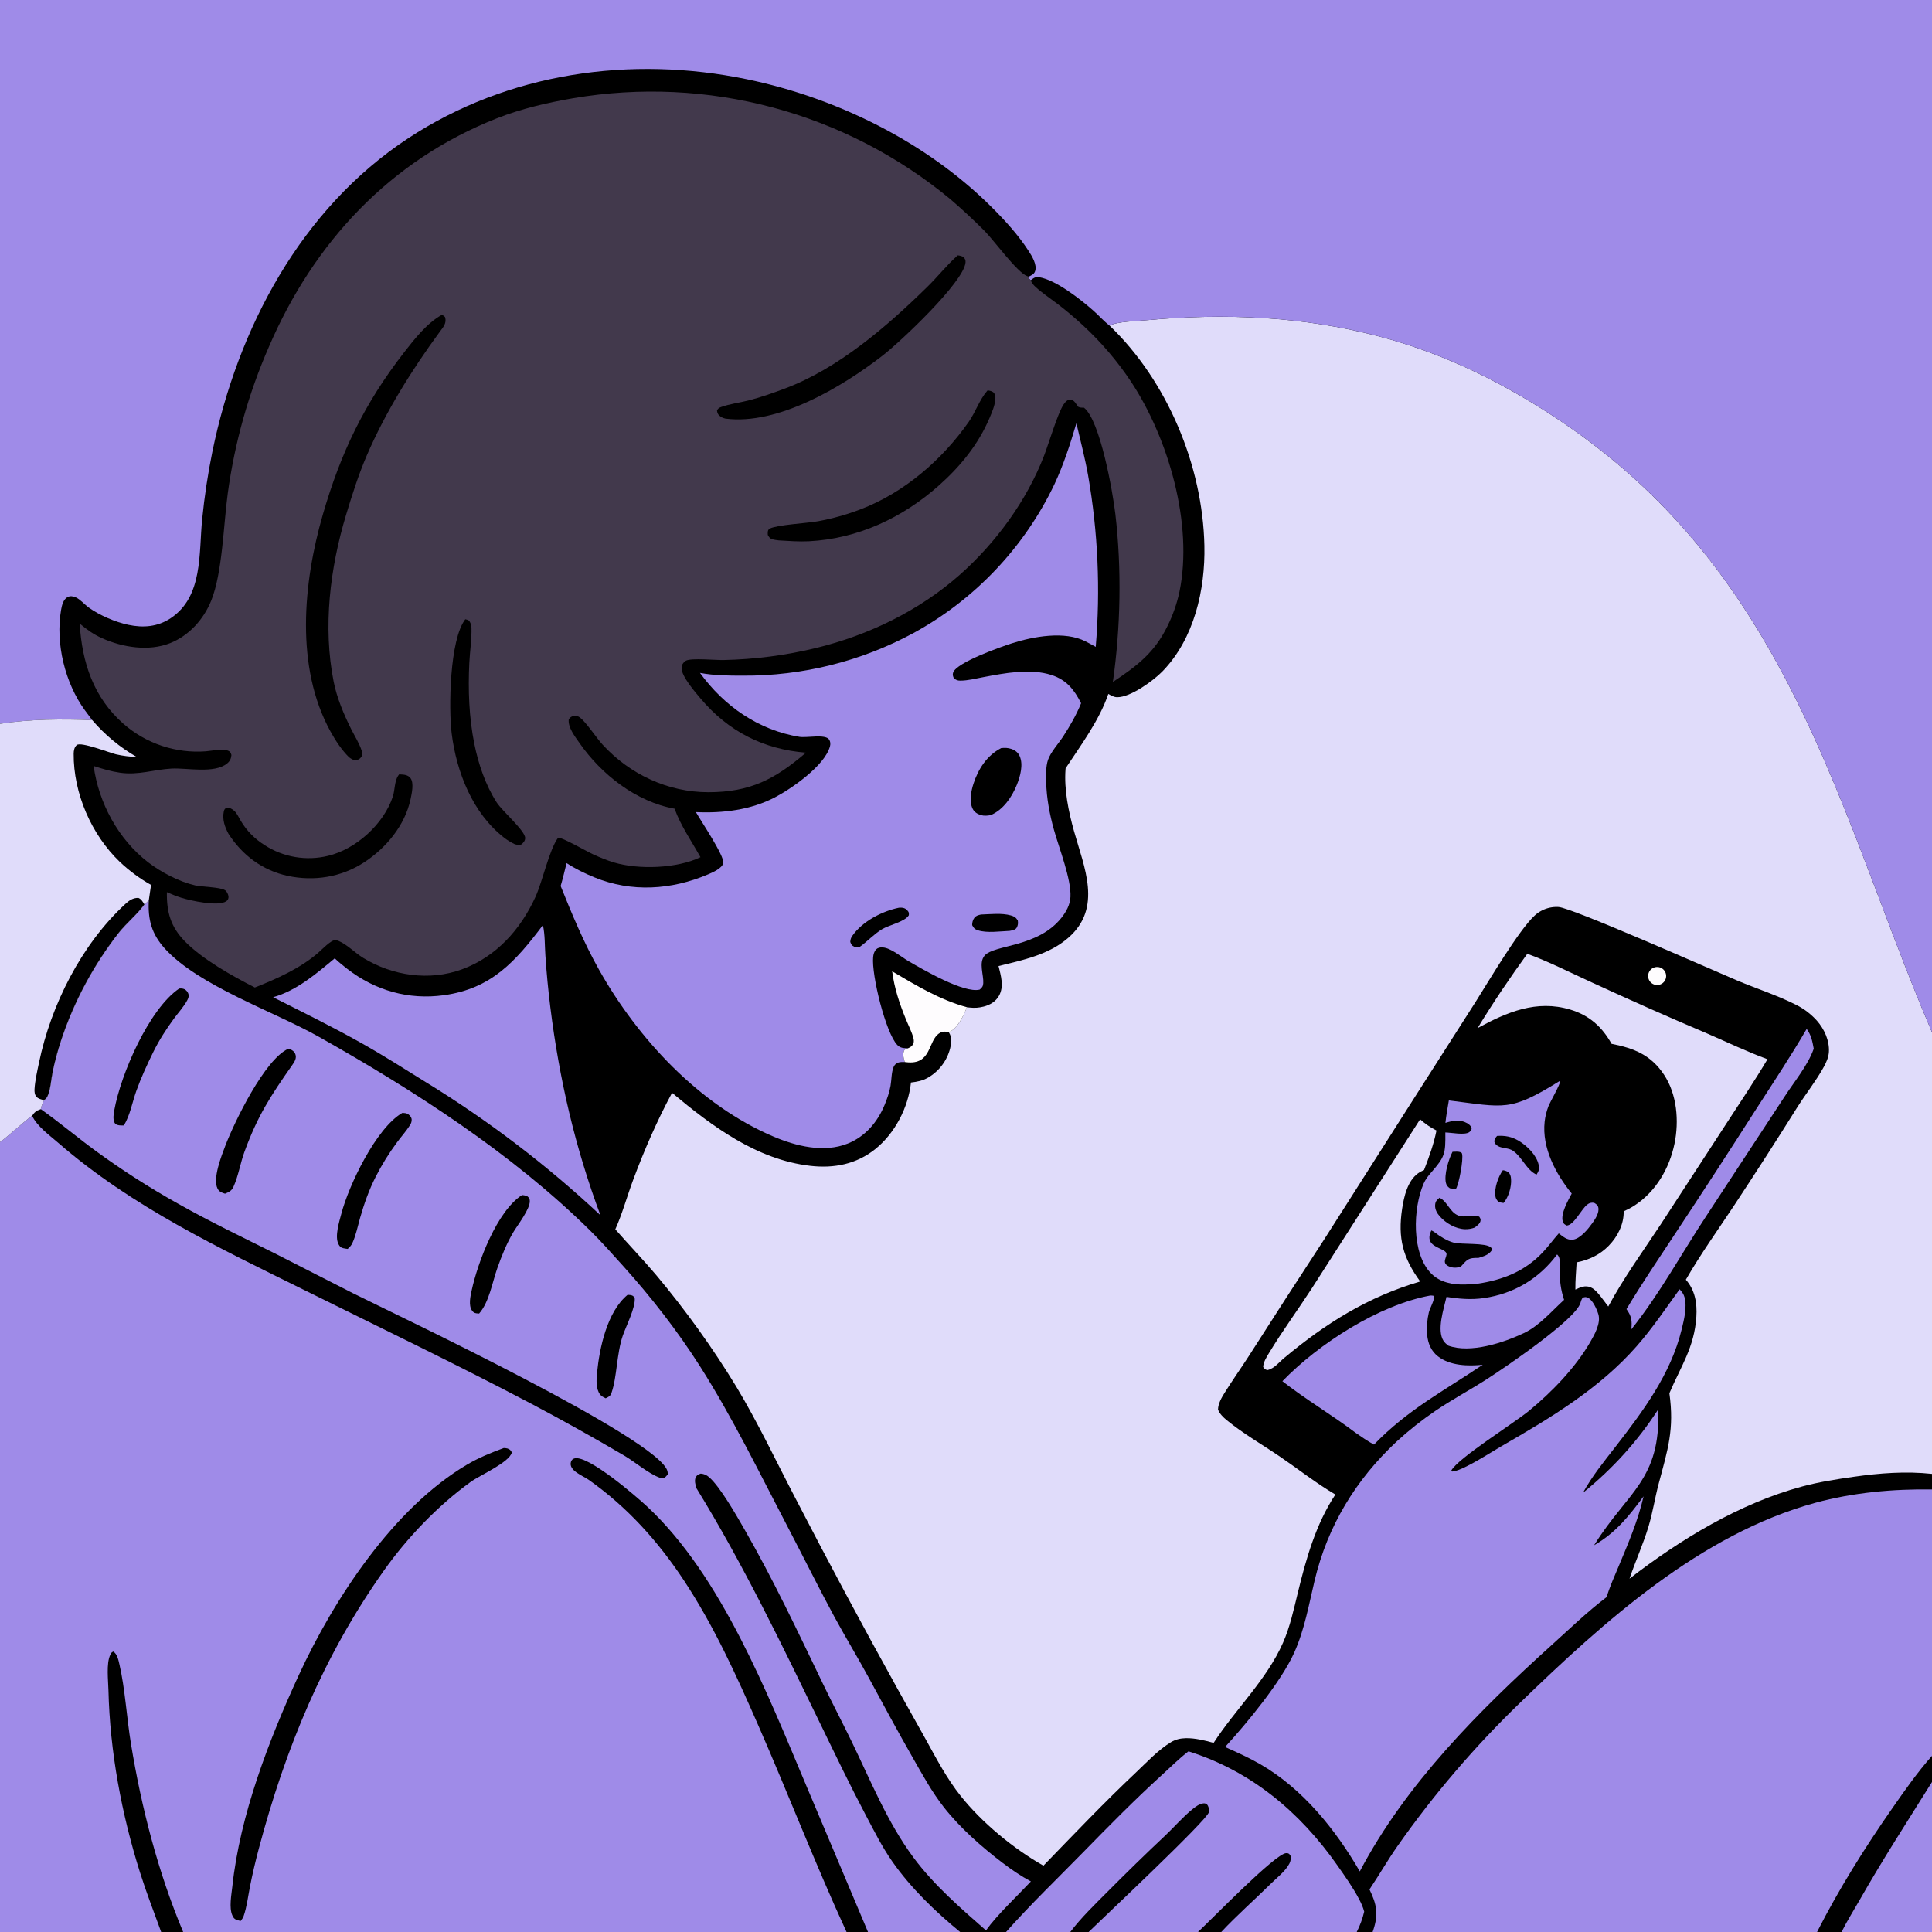 <?xml version="1.0" encoding="utf-8" ?>
<svg xmlns="http://www.w3.org/2000/svg" xmlns:xlink="http://www.w3.org/1999/xlink" width="1024" height="1024">
	<rect width="100%" height="100%" fill="#808080" stroke="none"/>
	<path d="M0 0L1024 0L1024 547.136L1024 781.184L1024 789.446L1024 930.633L1024 944.491L1024 1024L976.076 1024L963.075 1024L727.508 1024L719.097 1024L647.3 1024L634.955 1024L577.004 1024L567.258 1024L533.222 1024L508.89 1024L460.056 1024L448.694 1024L97.074 1024L85.423 1024L0 1024L0 605.368L0 383.644L0 0Z"/>
	<path fill="#E0DCFA" d="M588.11 172.589C591.826 170.421 603.053 170.139 607.643 169.714C649.204 165.866 690.278 167.659 730.777 178.268C760.721 186.111 788.3 198.78 814.551 215.024C866.977 247.464 904.783 287.678 935.889 340.941C973.924 406.071 994.496 478.22 1024 547.136L1024 781.184C1010.12 779.686 996.278 780.759 982.514 782.721C973.368 784.024 964.127 785.462 955.196 787.866C922.013 796.798 890.654 815.892 863.68 836.712C866.802 827.477 870.844 818.63 873.688 809.269C875.997 801.671 877.125 793.924 879.158 786.295C883.956 768.289 887.504 757.636 884.811 738.442C890.896 724.136 898.052 714.162 899.105 697.907C899.568 690.759 898.427 683.818 893.534 678.263C901.342 664.686 910.607 651.792 919.249 638.73Q936.287 612.915 952.706 586.702C957.206 579.62 962.594 572.856 966.636 565.511C967.983 563.064 969.194 560.371 969.358 557.547C969.708 551.55 966.943 545.45 963.042 541.02Q961.89 539.732 960.624 538.556Q959.357 537.381 957.986 536.329Q956.615 535.277 955.152 534.357Q953.689 533.438 952.146 532.659C942.203 527.596 931.028 524.018 920.711 519.67C907.704 514.188 833.016 481.067 826.022 480.728Q825.586 480.703 825.15 480.699Q824.714 480.696 824.277 480.715Q823.842 480.734 823.407 480.776Q822.973 480.817 822.541 480.88Q822.109 480.944 821.681 481.029Q821.253 481.114 820.83 481.221Q820.407 481.328 819.99 481.457Q819.573 481.585 819.163 481.735Q818.753 481.885 818.351 482.055Q817.949 482.225 817.557 482.416Q817.164 482.607 816.782 482.817Q816.4 483.027 816.029 483.257Q815.658 483.487 815.299 483.735Q814.94 483.983 814.594 484.25Q814.248 484.516 813.917 484.799Q813.585 485.083 813.268 485.383C804.934 493.121 789.051 520 782.25 530.777L748.536 583.582L701.749 657.066Q681.638 687.797 661.889 718.761C657.663 725.323 653.119 731.723 648.995 738.34C647.362 740.96 645.654 743.964 645.571 747.103C646.449 749.372 648.34 751.199 650.192 752.718C658.843 759.812 669.295 765.827 678.568 772.149C688.255 778.754 697.668 786.204 707.78 792.122C697.425 807.803 692.288 826.071 687.89 844.12C685.703 853.094 683.764 862.177 680.027 870.668C671.376 890.322 654.83 905.894 643.249 923.754C638.543 922.487 633.422 921.169 628.517 921.275C625.742 921.335 623.123 921.893 620.733 923.334C613.846 927.485 607.825 934.022 601.976 939.539C585.13 955.431 569.152 972.236 553.031 988.857C537.16 979.843 520.529 966.148 509.186 951.905C501.684 942.484 496.364 932.19 490.574 921.721L475.777 895.252Q448.009 845.188 421.72 794.331C411.314 774.422 401.804 754.16 390.204 734.875Q380.724 719.343 370.112 704.562Q359.499 689.78 347.814 675.832C340.805 667.552 333.287 659.727 326.13 651.576C329.897 643.14 332.351 634.055 335.577 625.39C341.414 609.714 348.257 593.949 356.202 579.216C377.486 597.001 401.055 614.64 429.507 617.919C442.062 619.365 453.971 617.036 463.965 608.994C474.373 600.618 481.411 586.978 482.832 573.751C486.128 573.358 488.913 572.851 491.845 571.181Q492.385 570.869 492.908 570.53Q493.432 570.192 493.938 569.827Q494.444 569.463 494.931 569.074Q495.418 568.685 495.885 568.273Q496.353 567.86 496.799 567.425Q497.245 566.989 497.67 566.532Q498.094 566.075 498.495 565.598Q498.895 565.12 499.272 564.624Q499.649 564.127 500 563.612Q500.352 563.097 500.677 562.565Q501.003 562.034 501.302 561.486Q501.6 560.939 501.871 560.378Q502.142 559.816 502.385 559.242Q502.628 558.668 502.842 558.082Q503.057 557.497 503.241 556.901Q503.426 556.306 503.581 555.702C504.388 552.448 504.738 550.085 502.906 547.141C507.71 544.985 510.629 538.35 512.522 533.864C512.712 533.886 512.903 533.911 513.093 533.932L514.008 534.026C516.579 534.316 518.846 534.146 521.37 533.503C524.716 532.651 527.742 530.852 529.476 527.783C532.265 522.847 530.496 517.133 529.247 512.036C542.246 508.806 555.885 506.071 566.278 496.996C584.43 481.146 574.608 459.722 569.224 440.452C566.336 430.117 563.942 418.564 564.743 407.789C564.758 407.594 564.777 407.4 564.793 407.205C572.871 394.966 582.691 381.748 587.435 367.796C588.959 368.639 590.352 369.527 592.149 369.536C599.231 369.568 611.259 360.829 616.103 355.857C632.908 338.61 638.849 312.64 638.35 289.188C637.447 246.777 618.727 201.98 588.11 172.589Z"/>
	<path fill="#9F8BE8" d="M0 0L1024 0L1024 547.136C994.496 478.22 973.924 406.071 935.889 340.941C904.783 287.678 866.977 247.464 814.551 215.024C788.3 198.78 760.721 186.111 730.777 178.268C690.278 167.659 649.204 165.866 607.643 169.714C603.053 170.139 591.826 170.421 588.11 172.589C585.086 170.287 582.377 167.174 579.503 164.641C572.75 158.689 559.792 148.439 550.832 146.933C548.748 146.582 547.863 147.351 546.286 148.54C545.453 147.702 545.373 147.905 545.267 146.638C546.693 145.847 548.008 145.453 548.611 143.786C549.839 140.384 546.945 135.737 545.152 132.969C539.564 124.342 532.579 116.729 525.311 109.501C490.824 75.208 443.377 51.84 395.901 42.004C334.314 29.243 269.271 38.473 216.343 73.29C159.475 110.699 125.967 173.991 112.548 239.468Q108.941 257.195 107.154 275.196C105.312 293.188 107.726 316.219 90.433 327.676C83.511 332.261 75.912 332.839 67.995 331.159C61.044 329.684 52.778 326.141 47.02 321.999C44.842 320.432 42.567 317.69 40.162 316.619C38.768 315.999 37.13 315.712 35.731 316.514C33.474 317.806 32.768 320.964 32.361 323.315C29.306 340.964 34.471 362.066 44.987 376.451L48.886 381.681C32.935 381.043 15.776 381.091 0 383.644L0 0Z"/>
	<path fill="#9F8BE8" d="M76.534 479.332C77.408 478.653 78.126 477.967 78.87 477.148C78.311 487.396 80.361 495.021 87.302 502.705C105.105 522.414 145.16 536.108 168.721 549.361C219.286 577.803 271.243 611.279 312.682 652.112C318.806 658.146 324.561 664.653 330.314 671.039C345.127 687.479 359.124 705.463 371.004 724.143C388.357 751.43 402.587 780.8 417.567 809.412C425.799 825.137 433.675 841.104 442.118 856.71C448.156 867.869 454.779 878.707 460.808 889.868C468.396 903.913 475.898 917.822 483.824 931.687C488.966 940.683 493.916 949.799 500.336 957.974C508.922 968.908 520.394 979.002 531.456 987.413C536.157 990.988 541.189 994.416 546.399 997.211C539.201 1004.88 528.503 1014.88 522.585 1023.17C508.975 1011.22 495.012 999.156 484.163 984.541C470.248 965.794 461.362 943.559 451.213 922.677C446.312 912.592 441.097 902.657 436.229 892.558C422.884 864.872 409.867 837.142 394.514 810.47C390.453 803.415 381.653 787.916 375.822 782.929C374.424 781.734 373.225 781.206 371.41 781.031C370.104 781.506 369.441 781.658 368.76 783.001C367.899 784.7 368.625 786.993 369.087 788.712C393.914 829.019 414.496 871.901 435.172 914.431C442.996 930.525 450.648 946.501 459.019 962.344C463.342 970.526 467.558 978.963 472.867 986.556C482.722 1000.65 495.625 1013.12 508.89 1024L460.056 1024L448.694 1024L97.074 1024L85.423 1024L0 1024L0 605.368C5.841 600.893 11.134 595.752 17.001 591.34C18.334 589.334 19.387 588.596 21.617 587.843C21.999 586.129 22.584 584.689 23.313 583.095C24.266 582.392 24.785 581.877 25.27 580.778C26.835 577.23 27.095 571.877 27.901 568.015C29.087 562.327 30.669 556.568 32.491 551.046Q33.77 547.215 35.211 543.443Q36.653 539.67 38.254 535.962Q39.855 532.255 41.612 528.618Q43.37 524.982 45.281 521.424Q47.191 517.866 49.252 514.393Q51.313 510.92 53.52 507.538Q55.727 504.155 58.076 500.87Q60.425 497.585 62.912 494.403C67.01 489.25 72.298 485.074 76.204 479.79C76.316 479.638 76.424 479.484 76.534 479.332Z"/>
	<path d="M21.617 587.843C31.618 594.968 41.046 602.918 50.962 610.183Q71.816 625.379 94.346 637.957C111.138 647.445 128.375 655.694 145.612 664.295L187.248 685.529C209.441 696.614 349.899 762.9 353.773 779.8C353.914 780.415 353.916 780.828 353.95 781.432C353.255 782.25 352.768 782.955 351.775 783.418C351.049 783.757 350.547 783.533 349.809 783.263C343.541 780.972 336.815 775.007 330.903 771.528Q306.634 757.25 281.738 744.094C242.386 723.37 202.225 704.045 162.37 684.302C116.238 661.45 69.952 639.733 30.765 605.636C26.17 601.638 19.607 596.954 17.001 591.34C18.334 589.334 19.387 588.596 21.617 587.843Z"/>
	<path d="M448.694 1024C432.076 987.932 417.768 950.69 401.827 914.299C390.306 887.996 378.421 861.812 362.557 837.765C348.772 816.87 332.534 798.838 312.043 784.338C308.968 782.162 301.264 779.447 302.608 774.842C302.914 773.791 303.645 773.126 304.725 772.922C312.186 771.511 337.21 793.071 343.191 798.669C382.457 835.429 406.774 897.657 427.465 946.717L460.056 1024L448.694 1024Z"/>
	<path d="M85.423 1024C81.616 1013.54 77.558 1003.08 74.209 992.463C64.455 961.54 58.247 928.336 57.481 895.88C57.358 890.68 56.283 881.75 58.4 877.182C58.891 876.123 58.971 875.921 60.022 875.341C62.171 876.681 62.755 879.84 63.31 882.212C66.241 894.733 67.217 910.889 69.388 924.128C74.961 958.113 83.723 992.188 97.074 1024L85.423 1024Z"/>
	<path d="M267.015 767.477C267.615 767.52 268.331 767.528 268.915 767.718C270.21 768.14 270.716 768.658 271.289 769.839C269.937 775.121 254.49 781.804 249.481 785.42C232.051 798.003 215.81 814.997 203.385 832.549C171.448 877.663 151.244 926.769 137.144 979.928C135.369 986.62 133.807 993.268 132.465 1000.06C131.477 1005.06 130.828 1010.72 129.148 1015.52C128.783 1016.56 128.218 1017.33 127.538 1018.18C126.844 1018 126.149 1017.82 125.471 1017.58C124.161 1017.13 123.721 1016.48 123.159 1015.25C121.299 1011.16 122.68 1004.19 123.151 999.795C127.201 962.011 142.504 922.282 158.333 887.928C176.922 847.587 208.481 799.331 247.573 776.248C253.76 772.595 260.293 769.958 267.015 767.477Z"/>
	<path d="M152.784 555.87C153.076 555.953 153.371 556.029 153.661 556.119C154.992 556.531 156.057 557.418 156.554 558.757C157.329 560.842 156.144 562.709 154.985 564.363C143.308 581.017 136.556 591.335 129.536 610.576C127.365 616.528 126.391 623.08 123.821 628.839C122.796 631.136 121.532 631.759 119.268 632.675C117.509 632.111 116.137 631.676 115.269 629.915C112.63 624.561 117.45 612.431 119.428 607.252C124.356 594.344 140.422 561.398 152.784 555.87Z"/>
	<path d="M213.212 589.869C214.444 589.917 215.403 589.897 216.443 590.628C217.396 591.298 218.142 592.256 218.197 593.467C218.241 594.466 217.865 595.475 217.34 596.306C215.342 599.469 212.668 602.416 210.438 605.44Q204.01 614.114 199.118 623.739C195.594 630.641 192.968 638.09 190.845 645.541C189.593 649.934 188.647 654.797 186.732 658.932C186.159 660.17 185.271 661.063 184.27 661.963C183.469 661.84 182.659 661.742 181.871 661.553C180.575 661.241 180.02 660.602 179.415 659.447C177.271 655.354 179.852 647.39 180.944 643.224C184.882 628.211 199.297 597.967 213.212 589.869Z"/>
	<path d="M94.965 523.944C95.942 523.867 96.851 523.853 97.759 524.3C98.876 524.851 99.739 526.004 99.967 527.219C100.155 528.224 99.723 529.261 99.26 530.129C97.437 533.542 94.48 536.757 92.182 539.888C88.118 545.423 84.322 551.321 81.287 557.486C77.955 564.255 74.723 571.265 72.193 578.373C70.085 584.298 68.943 591.159 65.63 596.523C64.849 596.522 64.027 596.55 63.253 596.445C62.207 596.305 61.19 596.016 60.687 594.995C59.771 593.136 60.203 590.478 60.553 588.541C64.036 569.215 78.969 534.815 94.965 523.944Z"/>
	<path d="M276.722 633.377C277.614 633.458 278.421 633.661 279.291 633.869C280.351 634.816 280.738 634.998 280.805 636.517C280.993 640.765 274.383 649.233 272.166 652.929C268.614 658.849 265.874 665.667 263.582 672.167C260.93 679.685 259.258 690.198 253.936 696.212C253.456 696.179 252.974 696.157 252.498 696.089C251.36 695.926 250.792 695.492 250.136 694.556C248.232 691.841 249.347 686.924 250 683.921C253.23 669.081 263.383 641.906 276.722 633.377Z"/>
	<path d="M332.599 686.319C333.035 686.325 333.596 686.319 334.016 686.392C335.381 686.631 335.604 686.822 336.395 687.859C336.962 692.972 331.815 702.866 330.069 707.982C326.779 717.622 327.048 729.956 324.095 738.276C323.445 740.108 322.64 740.294 321.019 741.141C319.971 740.62 318.829 740.103 318.093 739.16C315.755 736.164 316.088 731.283 316.44 727.706C317.748 714.407 321.762 695.296 332.599 686.319Z"/>
	<path fill="#42394C" d="M42.227 330.497C46.019 333.692 49.609 336.259 54.159 338.292C65.011 343.142 78.864 345.369 90.19 340.863C100.23 336.87 107.939 328.242 111.951 318.327C117.888 303.656 118.459 278.066 120.714 261.525Q122.076 251.489 124.13 241.571Q126.185 231.653 128.922 221.902Q131.66 212.151 135.067 202.613Q138.474 193.075 142.534 183.796C166.333 128.425 206.8 84.99 263.313 62.722C276.343 57.587 290.151 54.403 303.929 52.033Q307.214 51.475 310.513 51.006Q313.812 50.537 317.122 50.156Q320.433 49.776 323.752 49.484Q327.071 49.193 330.397 48.991Q333.723 48.788 337.054 48.676Q340.384 48.563 343.716 48.539Q347.048 48.516 350.38 48.582Q353.711 48.649 357.04 48.804Q360.368 48.96 363.691 49.205Q367.014 49.45 370.33 49.784Q373.645 50.118 376.95 50.541Q380.255 50.964 383.548 51.476Q386.841 51.988 390.118 52.587Q393.396 53.188 396.656 53.875Q399.917 54.563 403.158 55.338Q406.398 56.113 409.617 56.975Q412.836 57.837 416.03 58.785Q419.225 59.733 422.393 60.766Q425.561 61.8 428.699 62.918Q431.838 64.036 434.946 65.238Q438.054 66.44 441.128 67.725Q444.203 69.01 447.242 70.377Q450.28 71.744 453.281 73.192Q456.282 74.641 459.243 76.169Q462.204 77.698 465.123 79.305Q468.042 80.912 470.917 82.597Q473.791 84.282 476.619 86.044Q479.448 87.806 482.228 89.643Q485.008 91.48 487.737 93.391Q490.467 95.302 493.144 97.286Q495.822 99.27 498.445 101.325Q501.068 103.379 503.635 105.504Q513.138 113.659 521.972 122.536C526.881 127.556 539.095 144.311 544.331 146.312C544.64 146.43 544.955 146.529 545.267 146.638C545.373 147.905 545.453 147.702 546.286 148.54C546.865 149.99 547.617 150.937 548.758 151.993C552.297 155.268 556.515 158.04 560.354 160.97Q567.577 166.471 574.216 172.665C583.626 181.351 592.372 191.588 599.442 202.269C619.333 232.317 632.529 277.941 625.132 313.677Q624.12 318.388 622.529 322.937Q620.939 327.485 618.795 331.801C611.9 345.953 602.652 352.958 589.847 361.452C593.965 332.387 594.561 301.579 591.155 272.404C589.77 260.546 583.091 222.845 574.541 216.09C573.312 216.079 572.484 216.143 571.372 215.55C570.507 214.284 569.433 212.232 567.833 211.858C565.994 211.429 564.68 212.976 563.75 214.34C560.641 218.903 555.803 235.25 553.395 241.484C544.179 265.35 527.872 287.66 508.77 304.582C487.303 323.599 460.475 336.621 432.708 343.403Q426.661 344.876 420.542 346.017Q414.423 347.158 408.251 347.964Q402.079 348.769 395.873 349.236Q389.666 349.704 383.443 349.832C379.396 349.938 366.382 348.639 363.508 350.202C363.27 350.331 363.068 350.517 362.863 350.695C361.769 351.645 361.334 352.523 361.259 353.971C361.034 358.334 368.655 367.08 371.432 370.357C386.111 387.678 404.585 397.123 427.175 398.934C410.738 413.03 397.648 419.881 375.453 419.894C354.052 419.906 333.833 410.435 319.4 394.684C316.068 391.047 310.819 382.991 307.439 380.333C306.394 379.511 305.343 379.328 304.045 379.529C302.683 379.739 302.232 380.217 301.445 381.276C300.93 385.518 304.795 390.446 307.117 393.783C318.769 410.526 337.181 424.954 357.532 428.625C360.968 438.014 366.481 445.692 371.257 454.332C358.822 460.349 338.491 461.041 325.365 457.114C321.676 456.011 317.968 454.451 314.461 452.871C311.525 451.547 297.674 443.622 295.826 443.987C291.115 450.29 287.652 466.924 283.813 475.358C275.943 492.643 262.992 507.134 244.844 513.767C227.536 520.094 208.06 517.193 192.514 507.715C188.194 505.081 184.035 500.641 179.474 498.724Q178.662 498.39 177.789 498.289C175.572 498.039 170.415 503.483 168.515 505.113C158.97 513.302 146.657 518.808 135.067 523.389C123.069 517.271 107.317 508.498 97.941 498.887C90.443 491.201 88.284 483.453 88.45 472.869C90.983 474.008 93.509 475.021 96.162 475.852C100.973 477.358 115.787 480.641 119.989 477.637C120.818 477.045 121.202 476.154 121.102 475.143C120.993 474.048 120.236 472.462 119.281 471.837C116.662 470.123 107.163 470.134 103.42 469.274C94.948 467.327 85.366 462.322 78.493 457.027C62.719 444.877 52.287 425.559 49.628 405.972C54.215 407.51 58.836 408.864 63.636 409.554C73.396 410.957 81.462 407.877 90.959 407.355C98.928 406.917 113.605 410.195 120.37 404.66C121.883 403.422 122.491 402.072 122.663 400.169C122.367 399.394 122.315 398.796 121.613 398.287C119.032 396.413 112.166 397.999 109.08 398.211Q107.606 398.321 106.129 398.357Q104.652 398.394 103.174 398.357Q101.697 398.321 100.223 398.211Q98.75 398.101 97.283 397.918Q95.817 397.735 94.361 397.48Q92.906 397.225 91.465 396.897Q90.023 396.57 88.6 396.172Q87.177 395.774 85.776 395.305Q84.374 394.837 82.997 394.3Q81.621 393.762 80.272 393.157Q78.924 392.552 77.607 391.881Q76.291 391.21 75.009 390.475Q73.727 389.74 72.483 388.941Q71.24 388.143 70.037 387.284Q68.835 386.426 67.676 385.508Q66.517 384.591 65.406 383.617C49.522 369.607 43.484 351.177 42.227 330.497Z"/>
	<path d="M234.202 166.867C234.933 167.152 235.284 167.502 235.863 168.017C236.911 171.239 234.924 173.362 233.12 175.815C218.349 195.892 204.285 218.453 194.416 241.386C190.036 251.565 186.613 262.315 183.418 272.916C174.91 301.142 171.082 332.19 176.849 361.32C178.537 369.849 182.274 378.761 186.164 386.504C188.011 390.181 190.612 394.218 191.77 398.13C192.077 399.166 191.879 400.057 191.617 401.072C190.738 402.099 190.391 402.562 188.97 402.813C187.341 403.101 186.248 402.253 185.009 401.376C181.064 397.485 177.82 392.514 175.155 387.681C156.404 353.679 160.66 308.846 171.106 272.742C180.617 239.868 193.126 213.862 214.19 186.756C219.639 179.743 226.336 171.194 234.202 166.867Z"/>
	<path d="M507.612 135.349C508.814 135.436 509.606 135.727 510.701 136.222C511.472 137.24 511.872 137.809 511.749 139.14C510.778 149.584 477.192 181.197 467.713 188.537C446.236 205.168 412.322 225.434 384.536 221.885C383.272 221.594 382.349 221.21 381.352 220.345C380.342 219.468 380.155 218.727 380.029 217.459C380.755 216.45 380.966 216.184 382.177 215.742C386.695 214.09 391.862 213.471 396.557 212.29C403.121 210.64 409.561 208.341 415.898 205.975C444.427 195.325 470.251 172.897 491.698 151.844C496.997 146.643 501.661 140.716 507.159 135.75L507.612 135.349Z"/>
	<path d="M523.471 206.905C524.915 207.147 525.66 207.252 526.834 208.203C527.509 209.44 527.664 210.295 527.549 211.673C527.268 215.039 525.794 218.431 524.488 221.513C518.533 235.561 508.998 247.219 497.672 257.29C478.402 274.424 454.687 285.559 428.737 286.874C423.424 287.144 418.066 286.722 412.761 286.413C411.634 286.251 410.395 286.137 409.309 285.797C408.012 285.391 407.579 284.638 406.953 283.523C406.883 282.337 406.758 280.794 408.005 280.159C411.992 278.129 427.874 277.316 433.662 276.249C441.337 274.835 448.616 272.79 455.912 270.026C479.104 261.241 499.327 243.783 513.456 223.579C517.029 218.469 519.13 211.879 523.183 207.222C523.276 207.114 523.375 207.011 523.471 206.905Z"/>
	<path d="M211.546 410.447L212.072 410.463C214.092 410.542 216.223 410.67 217.569 412.431C219.506 414.965 218.236 420.636 217.612 423.56C214.641 437.493 204.585 449.569 192.807 457.186C180.811 464.945 166.4 467.227 152.482 464.228C139.144 461.354 128.45 453.301 121.125 441.969C119.162 438.376 117.744 434.348 118.601 430.189C118.844 429.006 119.167 428.609 120.176 428.02C121.794 428.072 123.052 428.736 124.235 429.821C125.575 431.052 126.645 433.419 127.58 434.992C130.808 440.422 134.936 444.566 140.283 447.963Q141.201 448.555 142.147 449.1Q143.094 449.645 144.067 450.141Q145.04 450.637 146.037 451.084Q147.034 451.53 148.052 451.925Q149.07 452.321 150.107 452.664Q151.144 453.007 152.197 453.297Q153.25 453.588 154.316 453.824Q155.382 454.061 156.459 454.243Q157.536 454.425 158.621 454.552Q159.706 454.68 160.796 454.752Q161.885 454.824 162.977 454.841Q164.07 454.859 165.161 454.82Q166.253 454.782 167.341 454.688Q168.429 454.595 169.511 454.446Q170.593 454.298 171.666 454.094Q172.739 453.891 173.801 453.634C188.675 450.113 203.417 436.774 208.218 422.174C209.322 418.816 209.058 414.044 211.048 411.125C211.206 410.893 211.38 410.673 211.546 410.447Z"/>
	<path d="M246.622 328.21C247.437 328.36 247.858 328.551 248.58 328.924C249.441 330.165 249.849 331.177 249.891 332.722C250.055 338.819 249.048 345.243 248.747 351.362C248.048 365.566 248.583 380.307 251.406 394.269C253.575 405.002 257.286 415.989 263.219 425.253C266.276 430.028 278.453 440.364 278.349 444.226C278.309 445.723 277.446 446.508 276.482 447.497C275.208 448.091 274.225 447.762 272.919 447.487C270.878 446.501 269.068 445.447 267.275 444.059C250.474 431.055 241.936 409.181 239.378 388.632C237.765 375.676 238.237 339.051 246.622 328.21Z"/>
	<path fill="#9F8BE8" d="M725.848 1001.45C730.936 993.877 735.44 985.999 740.693 978.492Q747.889 968.228 755.568 958.322Q763.248 948.415 771.395 938.889Q779.541 929.362 788.135 920.237Q796.73 911.113 805.752 902.411C850.119 859.478 901.312 813.118 962.216 796.492C982.001 791.092 1003.54 789.101 1024 789.446L1024 930.633L1024 944.491L1024 1024L976.076 1024L963.075 1024L727.508 1024Q727.708 1023.45 727.892 1022.9C730.676 1014.54 729.68 1009.25 725.848 1001.45Z"/>
	<path fill="#9F8BE8" d="M1024 944.491L1024 1024L976.076 1024C978.975 1018.15 982.572 1012.47 985.805 1006.79C997.862 985.593 1011.1 965.174 1024 944.491Z"/>
	<path d="M963.075 1024C974.675 1001.21 988.397 979.296 1003.02 958.345C1009.65 948.847 1016.3 939.304 1024 930.633L1024 944.491C1011.1 965.174 997.862 985.593 985.805 1006.79C982.572 1012.47 978.975 1018.15 976.076 1024L963.075 1024Z"/>
	<path fill="#9F8BE8" d="M371.004 356.652C378.583 358.05 386.062 358.113 393.744 358.11Q396.686 358.127 399.627 358.052Q402.567 357.977 405.504 357.811Q408.441 357.644 411.372 357.385Q414.302 357.126 417.223 356.776Q420.144 356.425 423.052 355.984Q425.961 355.542 428.854 355.01Q431.747 354.477 434.622 353.854Q437.497 353.232 440.351 352.519Q443.206 351.807 446.036 351.005Q448.867 350.204 451.671 349.314Q454.475 348.425 457.249 347.448Q460.024 346.471 462.767 345.407Q465.51 344.344 468.218 343.195Q470.926 342.046 473.597 340.813Q476.268 339.581 478.899 338.265Q481.53 336.949 484.119 335.551Q487.141 333.9 490.097 332.132Q493.053 330.365 495.938 328.483Q498.823 326.602 501.633 324.61Q504.442 322.618 507.172 320.518Q509.901 318.418 512.547 316.213Q515.193 314.008 517.751 311.702Q520.309 309.396 522.776 306.992Q525.242 304.588 527.613 302.09Q529.984 299.592 532.256 297.003Q534.527 294.414 536.697 291.739Q538.866 289.064 540.93 286.307Q542.993 283.549 544.948 280.714Q546.902 277.878 548.745 274.968Q550.588 272.059 552.316 269.079Q554.044 266.1 555.654 263.056Q557.265 260.012 558.756 256.907C563.696 246.389 567.22 235.46 570.509 224.339C572.654 233.518 575.066 242.736 576.721 252.015Q578.679 263.248 579.914 274.583Q581.149 285.918 581.654 297.309Q582.16 308.699 581.935 320.099Q581.71 331.499 580.755 342.861C579.004 341.834 577.188 340.896 575.385 339.964C564.38 334.274 547.66 337.345 536.418 340.937C530.538 342.815 507.248 351.002 505.211 356.38C504.765 357.56 505.078 358.41 505.564 359.493C506.777 360.409 507.444 360.757 509 360.753C512.995 360.742 517.241 359.642 521.164 358.901C532.546 356.751 546.017 354.124 557.348 357.776C565.269 360.33 569.415 365.613 573.002 372.729C570.549 378.804 567.071 384.838 563.492 390.342C561.107 394.009 556.845 398.66 555.456 402.751C554.27 406.242 554.404 410.877 554.493 414.523C554.704 423.119 556.308 431.534 558.609 439.799C561.318 449.529 567.839 465.952 567.365 475.36C567.154 479.555 565.116 483.265 562.548 486.489C549.921 502.344 526.797 500.557 521.813 506.547C518.664 510.333 521.422 516.689 521.146 521.143C521.043 522.819 520.483 523.456 519.24 524.504C510.932 526.621 489.027 513.792 481.417 509.359C477.657 507.169 472.26 502.486 467.908 502.156C466.606 502.057 465.36 502.244 464.388 503.199C463.346 504.222 462.924 505.848 462.787 507.257C461.857 516.794 469.482 547.532 475.573 553.845C477.248 555.581 478.944 555.505 481.217 555.628C480.269 556.022 479.542 555.997 479.135 557.01C478.441 558.743 478.905 561.17 479.558 562.885C478.383 562.9 476.836 562.8 475.761 563.332C474.709 563.852 474.073 564.443 473.62 565.541C472.418 568.455 472.567 572.346 472.01 575.498C471.403 578.928 470.169 582.48 468.835 585.696C465.073 594.764 458.589 602.397 449.344 606.102C436.657 611.188 421.847 607.469 409.79 602.33C370.626 585.638 338.062 550.552 317.494 513.967C309.452 499.662 303.241 484.792 297.154 469.594C298.346 465.599 299.276 461.503 300.301 457.462C304.869 460.456 309.965 462.938 315.011 465.009C334.707 473.091 355.876 471.685 375.253 463.448C377.696 462.409 382.754 460.272 383.352 457.418C384.101 453.841 371.392 434.955 368.835 430.431C383.079 431.101 397.968 429.296 410.769 422.589C419.655 417.934 437.112 405.834 439.901 395.6C440.253 394.309 440.189 393.07 439.419 391.928C437.431 388.982 427.504 391.157 423.802 390.555C402.031 387.018 383.769 374.245 371.004 356.652Z"/>
	<path d="M530.64 396.502C532.562 396.297 534.198 396.326 536.054 396.955C538.008 397.618 539.569 398.809 540.428 400.715C542.476 405.259 540.737 411.527 538.947 415.957C536.308 422.488 531.748 429.22 525.091 432.035C523.35 432.335 521.69 432.533 519.963 432.03C518.111 431.49 516.427 430.479 515.542 428.701C513.623 424.85 514.67 419.348 515.937 415.443C518.503 407.529 523.118 400.38 530.64 396.502Z"/>
	<path d="M476.383 481.127C476.598 481.107 476.811 481.075 477.027 481.068C478.478 481.018 479.8 481.309 480.82 482.434C481.794 483.508 481.783 483.748 481.703 485.102C479.6 488.588 471.162 490.279 467.504 492.505C463.144 495.16 459.697 499.029 455.536 501.977C454.666 502.045 453.492 502.072 452.686 501.727C451.379 501.167 451.142 500.449 450.663 499.25C450.75 498.004 450.985 497.097 451.697 496.075C457.066 488.372 467.407 482.995 476.383 481.127Z"/>
	<path d="M519.876 484.723C524.905 484.548 530.894 483.831 535.754 485.192C537.523 485.688 538.491 486.291 539.445 487.897C539.666 489.254 539.567 490.49 538.853 491.699C538.115 492.947 536.442 493.093 535.135 493.382C530.06 493.59 523.05 494.654 518.21 493.047C516.611 492.517 516.005 491.791 515.259 490.331C515.239 488.961 515.604 487.577 516.442 486.459C517.319 485.29 518.541 485.053 519.876 484.723Z"/>
	<path fill="#9F8BE8" d="M629.926 928.243C663.13 938.678 689.055 960.484 708.814 988.675C712.875 994.469 717.05 1000.33 720.345 1006.6C721.452 1008.71 722.464 1010.91 723.061 1013.22C722.141 1017.02 720.879 1020.52 719.097 1024L647.3 1024L634.955 1024L577.004 1024L567.258 1024L533.222 1024C546.235 1009.32 560.605 995.539 574.331 981.503C587.929 967.599 601.507 953.816 615.893 940.717C620.5 936.522 624.983 932.041 629.926 928.243Z"/>
	<path d="M567.258 1024C573.161 1016.27 580.271 1009.43 587.12 1002.55C597.123 992.504 607.195 982.644 617.528 972.942C622.444 968.327 627.068 962.85 632.338 958.683C633.86 957.479 635.602 956.17 637.57 955.865C638.537 955.715 638.748 955.886 639.628 956.19C640.557 957.353 641.051 958.97 640.756 960.48C639.946 964.62 584.534 1016.61 577.004 1024L567.258 1024Z"/>
	<path d="M634.955 1024C642.113 1017.41 675.912 982.431 681.698 982.208C682.955 982.159 683.227 982.533 683.951 983.392C684.436 985.7 683.814 987.306 682.516 989.221C680.164 992.691 676.505 995.508 673.523 998.454C664.888 1006.98 655.574 1015.15 647.3 1024L634.955 1024Z"/>
	<path fill="#E0DCFA" d="M48.886 381.681Q51.391 384.607 54.136 387.309Q56.882 390.01 59.847 392.467Q62.813 394.924 65.978 397.119Q69.143 399.314 72.484 401.231C68.665 401.056 65.165 400.657 61.442 399.791C58.092 399.012 42.857 392.977 40.68 394.895C39.373 396.046 39.062 397.838 39.049 399.505C38.883 420.398 48.471 442.441 63.493 456.81Q67.247 460.358 71.403 463.426Q75.56 466.494 80.056 469.036L78.87 477.148C78.126 477.967 77.408 478.653 76.534 479.332C76.424 479.484 76.316 479.638 76.204 479.79C72.298 485.074 67.01 489.25 62.912 494.403Q60.425 497.585 58.076 500.87Q55.727 504.155 53.52 507.538Q51.313 510.92 49.252 514.393Q47.191 517.866 45.281 521.424Q43.37 524.982 41.612 528.618Q39.855 532.255 38.254 535.962Q36.653 539.67 35.211 543.443Q33.77 547.215 32.491 551.046C30.669 556.568 29.087 562.327 27.901 568.015C27.095 571.877 26.835 577.23 25.27 580.778C24.785 581.877 24.266 582.392 23.313 583.095C22.584 584.689 21.999 586.129 21.617 587.843C19.387 588.596 18.334 589.334 17.001 591.34C11.134 595.752 5.841 600.893 0 605.368L0 383.644C15.776 381.091 32.935 381.043 48.886 381.681Z"/>
	<path d="M23.313 583.095C21.927 582.738 20.335 582.43 19.333 581.32C18.354 580.234 18.221 578.703 18.298 577.31C18.55 572.761 19.718 567.8 20.641 563.339C26.999 532.628 43.186 500.554 66.397 479.155C68.47 477.243 70.498 475.809 73.394 475.913C74.958 476.592 75.635 477.964 76.534 479.332C76.424 479.484 76.316 479.638 76.204 479.79C72.298 485.074 67.01 489.25 62.912 494.403Q60.425 497.585 58.076 500.87Q55.727 504.155 53.52 507.538Q51.313 510.92 49.252 514.393Q47.191 517.866 45.281 521.424Q43.37 524.982 41.612 528.618Q39.855 532.255 38.254 535.962Q36.653 539.67 35.211 543.443Q33.77 547.215 32.491 551.046C30.669 556.568 29.087 562.327 27.901 568.015C27.095 571.877 26.835 577.23 25.27 580.778C24.785 581.877 24.266 582.392 23.313 583.095Z"/>
	<path fill="#FEFCFE" d="M472.872 514.822C485.677 522.354 498.054 529.892 512.522 533.864C510.629 538.35 507.71 544.985 502.906 547.141C500.992 546.68 499.715 546.495 497.924 547.613C491.653 551.526 493.992 564.694 480.16 562.967L479.558 562.885C478.905 561.17 478.441 558.743 479.135 557.01C479.542 555.997 480.269 556.022 481.217 555.628C482.285 555.125 482.86 554.893 483.623 553.942C484.448 552.913 484.48 551.614 484.171 550.38C483.295 546.886 481.426 543.379 480.061 540.015C476.704 531.748 474.017 523.701 472.872 514.822Z"/>
	<path fill="#9F8BE8" d="M890.227 683.336C891.389 684.584 892.406 685.929 892.845 687.601C894.241 692.921 892.565 699.5 891.291 704.722C885.519 728.38 870.866 747.947 856.221 766.829C850.108 774.711 843.805 782.375 839.027 791.179C854.773 778.405 867.857 764.027 878.893 747.02C880.261 784.271 862.66 790.721 845.303 818.376L844.911 819.008C856.392 812.383 863.348 803.582 871.131 793.083C868.161 805.957 863.156 817.666 858.076 829.785C855.765 835.299 853.265 840.769 851.536 846.501C841.422 854.147 832.113 863.155 822.708 871.645C784.016 906.573 745.227 945.344 720.72 991.893C707.908 969.768 690.38 947.944 667.906 935.043C661.902 931.579 655.631 928.75 649.302 925.947C660.985 913.229 679.097 891.264 686.022 875.805C691.44 863.708 693.729 850.496 696.783 837.68C703.679 808.738 718.588 784.266 740.256 764.039Q749.893 755.197 760.706 747.839C769.531 741.83 778.964 736.816 787.943 731.056C797.147 725.153 835.134 699.463 837.672 690.552C837.971 689.501 838.234 688.76 838.827 687.815C840.101 687.435 840.455 687.283 841.734 687.9C844.225 689.104 846.361 693.971 847.149 696.555C848.601 701.317 845.112 707.439 842.774 711.46C834.894 725.011 822.552 737.748 810.493 747.695C802.716 754.11 772.473 773.051 769.204 779.456L769.693 779.941C769.975 779.901 770.259 779.871 770.54 779.821C776.426 778.785 790.058 769.82 795.856 766.482C821.63 751.644 847.724 736.06 867.534 713.447C875.778 704.036 882.91 693.475 890.227 683.336Z"/>
	<path fill="#9F8BE8" d="M287.743 490.351C288.903 495.236 288.695 501.36 289.063 506.391Q289.982 520.243 291.709 534.018C296.414 571.844 304.879 608.385 318.246 644.111Q307.601 634.144 296.464 624.728Q285.328 615.312 273.73 606.472Q262.131 597.632 250.1 589.39Q238.07 581.148 225.637 573.526C214.364 566.508 203.151 559.372 191.573 552.865C176.219 544.234 160.462 536.484 144.745 528.552C157.181 525.053 167.669 516.076 177.42 507.936C179.509 509.93 181.766 511.762 184.05 513.527C198.928 525.017 216.528 530.039 235.201 527.485C260.541 524.019 273.274 509.501 287.743 490.351Z"/>
	<path fill="#9F8BE8" d="M826.585 573.003L826.824 573.216C826.998 574.743 821.553 584.083 820.648 586.473Q819.903 588.416 819.411 590.438Q818.919 592.46 818.687 594.528C817.177 608.374 824.594 622.225 833.038 632.603C831.157 636.197 827.082 643.238 828.292 647.367C828.693 648.736 829.278 648.954 830.429 649.564C834.267 649.28 838.101 640.961 841.212 638.494C842.455 637.509 843.331 637.359 844.875 637.49C845.956 638.162 846.81 638.643 847.121 639.967C847.764 642.704 845.532 646.117 844.023 648.216C841.768 651.351 837.624 656.602 833.585 657.057C830.558 657.399 828.423 655.407 826.17 653.725C823.299 656.961 820.78 660.471 817.811 663.639C808.257 673.829 796.533 678.417 782.939 680.428C780.783 680.596 778.621 680.77 776.459 680.823C770.091 680.977 763.404 679.782 758.701 675.132C747.936 664.489 748.941 640.278 754.527 627.396C755.512 625.124 756.961 623.255 758.577 621.409C765.896 613.053 766.166 611.491 766.058 600.227C769.117 600.254 776.355 601.806 778.747 600.047C779.44 599.538 780.155 598.749 779.932 597.809C779.687 596.774 778.518 595.808 777.615 595.306C773.713 593.135 770.1 593.947 766.098 595.147C766.526 591.156 767.253 587.199 767.919 583.242C797.693 586.922 800.14 589.374 826.585 573.003Z"/>
	<path d="M758.64 652.144C759.314 652.433 759.878 652.729 760.455 653.185C763.109 655.279 767.101 657.747 770.375 658.585C774.899 659.744 787.44 658.586 790.209 661.168C790.835 661.752 790.594 662.063 790.558 662.843C788.894 665.203 786.32 665.845 783.702 666.693Q782.69 666.701 781.679 666.737C778.131 666.87 777.218 668.081 774.906 670.624L774.295 671.302C772.509 672.012 770.366 672.113 768.531 671.445C763.236 669.517 767.419 666.136 766.581 664.138C765.679 661.987 759.627 661.299 758.034 657.852C757.151 655.941 757.824 653.92 758.64 652.144Z"/>
	<path d="M793.476 602.052C797.779 601.8 801.146 602.414 804.887 604.612C809.284 607.196 814.347 612.153 815.488 617.259C816.005 619.576 815.621 620.657 814.395 622.568C809.081 620.212 806.825 613.283 801.876 609.917C799.515 608.311 796.417 608.787 793.992 607.461C792.815 606.817 792.456 606.184 791.987 604.971C792.223 603.475 792.494 603.236 793.476 602.052Z"/>
	<path d="M762.981 634.828C767.253 636.877 768.388 642.517 772.936 644.24C776.399 645.553 780.443 643.724 784.018 644.832C784.569 645.728 784.94 646.153 784.653 647.271C784.28 648.721 782.741 649.748 781.628 650.629Q780.398 651.103 779.099 651.324Q777.8 651.546 776.483 651.506C771.492 651.348 766.388 648.362 763.126 644.702C761.625 643.019 760.453 640.914 760.65 638.593C760.816 636.635 761.59 636.022 762.981 634.828Z"/>
	<path d="M769.869 610.467C771.248 610.435 773.05 610.174 774.301 610.801C774.716 611.009 774.781 611.077 774.901 611.492C775.744 614.397 773.313 627.538 771.637 630.218C770.562 630.113 769.501 629.96 768.432 629.807C767.32 628.951 766.748 628.454 766.389 627.049C765.284 622.717 767.793 614.407 769.869 610.467Z"/>
	<path d="M796.551 620.231C797.656 620.369 798.441 620.706 799.445 621.18C800.494 622.41 800.762 623.313 800.886 624.884C801.21 628.968 799.565 634.484 796.942 637.582C795.798 637.509 795.091 637.312 794.055 636.823C793.191 635.895 792.763 635.209 792.577 633.965C791.941 629.719 794.078 623.68 796.551 620.231Z"/>
	<path fill="#E0DCFA" d="M809.499 505.53C821.172 509.785 832.666 515.703 843.988 520.835Q874.3 534.816 905.027 547.86C915.582 552.437 926.012 557.437 936.811 561.41C930.007 572.911 922.439 584.04 915.18 595.261L880.138 649.077C870.731 663.291 860.464 677.456 852.414 692.478L848.503 687.314C847.014 685.487 845.302 683.265 843.08 682.32C840.129 681.065 837.681 682.308 834.977 683.502C834.922 678.71 835.366 673.872 835.643 669.088C842.28 667.766 847.985 665.072 852.727 660.194C857.418 655.368 860.712 648.824 860.591 642.024C862.471 641.175 864.333 640.22 866.071 639.105C877.557 631.738 884.799 619.359 887.521 606.182C890 594.178 888.861 579.991 881.934 569.571C874.985 559.116 866.047 555.566 854.165 553.246C849.113 544.213 842.327 538.106 832.269 535.098C814.323 529.732 798.672 536.465 783.171 544.891C791.281 531.524 800.296 518.168 809.499 505.53Z"/>
	<path fill="#9F8BE8" d="M758.14 686.642C758.798 686.604 759.359 686.722 760.006 686.832C760.607 688.712 757.843 693.331 757.316 695.615C756.435 699.434 756.032 703.602 756.414 707.511C756.856 712.023 758.49 716.049 762.142 718.892C768.613 723.929 778.109 724.151 785.878 723.353C764.796 737.51 746.23 747.087 728.246 765.654C724.81 763.864 721.66 761.584 718.475 759.391C705.875 749.875 692.103 741.792 679.695 732.066C699.025 712.098 730.914 691.635 758.14 686.642Z"/>
	<path fill="#E0DCFA" d="M752.682 593.258C755.458 595.72 758.084 597.513 761.368 599.195C759.874 606.557 757.477 613.161 754.771 620.135C753.694 620.642 752.597 621.158 751.628 621.857C745.997 625.925 744.152 634.158 743.163 640.652C740.794 656.215 743.569 666.65 752.732 679.216C725.173 687.28 702.731 701.349 680.83 719.595C677.951 721.928 675.513 725.336 671.764 726.184C670.406 725.805 670.385 725.688 669.511 724.561C669.597 721.962 671.298 719.302 672.624 717.108C679.688 705.423 687.91 694.25 695.349 682.773L752.682 593.258Z"/>
	<path fill="#9F8BE8" d="M825.299 664.877C825.987 665.595 826.377 666.225 826.548 667.232C826.874 669.15 826.625 671.53 826.645 673.493C826.702 679.076 827.232 683.623 828.998 688.937C822.407 694.933 815.848 702.721 807.693 706.574C796.959 711.647 779.377 717.503 767.611 713.216C766.719 712.485 765.75 711.711 765.117 710.736C761.386 704.986 765.251 693.617 766.679 687.373C773.389 688.447 779.834 688.994 786.592 687.997C802.434 685.661 815.777 677.719 825.299 664.877Z"/>
	<path fill="#9F8BE8" d="M957.58 545.337C960.009 548.668 960.601 551.886 961.323 555.842C958.165 564.792 950.889 573.405 945.725 581.438L904.521 644.261C891.297 664.277 879.627 685.843 864.629 704.596C865.097 700.066 864.769 697.603 862.062 693.864C870.245 680.199 879.32 666.868 888.073 653.557Q909.6 621.046 930.589 588.184C939.766 573.951 949.056 559.983 957.58 545.337Z"/>
	<path fill="#FEFCFE" d="M876.766 512.782Q877.065 512.679 877.375 512.617Q877.685 512.554 878.001 512.533Q878.316 512.512 878.632 512.533Q878.948 512.554 879.258 512.616Q879.568 512.679 879.867 512.781Q880.166 512.884 880.449 513.025Q880.732 513.166 880.994 513.343Q881.256 513.521 881.492 513.731Q881.728 513.941 881.935 514.181Q882.141 514.42 882.314 514.685Q882.487 514.95 882.624 515.235Q882.761 515.52 882.858 515.821Q882.956 516.122 883.014 516.433Q883.071 516.744 883.087 517.06Q883.102 517.376 883.076 517.691Q883.05 518.006 882.983 518.315Q882.916 518.624 882.808 518.921Q882.701 519.219 882.555 519.499Q882.409 519.78 882.227 520.039Q882.046 520.298 881.831 520.531Q881.617 520.763 881.374 520.966Q881.131 521.168 880.864 521.337Q880.596 521.505 880.309 521.637Q880.021 521.769 879.719 521.862Q879.608 521.896 879.496 521.925Q879.383 521.953 879.27 521.976Q879.156 521.999 879.041 522.017Q878.927 522.034 878.811 522.046Q878.696 522.058 878.58 522.065Q878.464 522.071 878.349 522.072Q878.233 522.073 878.117 522.068Q878.001 522.063 877.885 522.052Q877.77 522.042 877.655 522.026Q877.54 522.01 877.426 521.988Q877.312 521.966 877.2 521.939Q877.087 521.912 876.976 521.879Q876.864 521.847 876.755 521.809Q876.645 521.771 876.538 521.727Q876.43 521.684 876.325 521.636Q876.219 521.587 876.117 521.534Q876.014 521.48 875.913 521.422Q875.813 521.364 875.716 521.3Q875.619 521.237 875.525 521.169Q875.431 521.101 875.34 521.029Q875.249 520.957 875.162 520.88Q875.075 520.803 874.992 520.723Q874.909 520.642 874.83 520.557Q874.751 520.472 874.676 520.384Q874.601 520.296 874.53 520.203Q874.46 520.111 874.394 520.016Q874.328 519.921 874.266 519.822Q874.205 519.724 874.148 519.623Q874.092 519.521 874.04 519.417Q873.989 519.314 873.943 519.207Q873.896 519.101 873.855 518.993Q873.814 518.884 873.778 518.774Q873.742 518.664 873.712 518.552Q873.681 518.44 873.656 518.327Q873.631 518.213 873.612 518.099Q873.592 517.985 873.578 517.87Q873.564 517.755 873.556 517.639Q873.548 517.523 873.545 517.407Q873.542 517.291 873.545 517.175Q873.548 517.059 873.557 516.944Q873.565 516.828 873.58 516.713Q873.594 516.598 873.614 516.484Q873.633 516.37 873.659 516.256Q873.684 516.143 873.715 516.031Q873.745 515.92 873.781 515.809Q873.818 515.699 873.859 515.591Q873.901 515.483 873.947 515.376Q873.994 515.27 874.046 515.166Q874.097 515.063 874.154 514.962Q874.211 514.86 874.272 514.762Q874.334 514.664 874.4 514.569Q874.466 514.474 874.537 514.382Q874.608 514.29 874.683 514.202Q874.758 514.113 874.838 514.029Q874.917 513.944 875.001 513.864Q875.084 513.783 875.171 513.707Q875.258 513.63 875.349 513.558Q875.44 513.486 875.534 513.418Q875.628 513.351 875.726 513.288Q875.823 513.225 875.924 513.167Q876.024 513.108 876.127 513.055Q876.23 513.002 876.335 512.954Q876.441 512.906 876.549 512.863Q876.656 512.82 876.766 512.782Z"/>
</svg>
